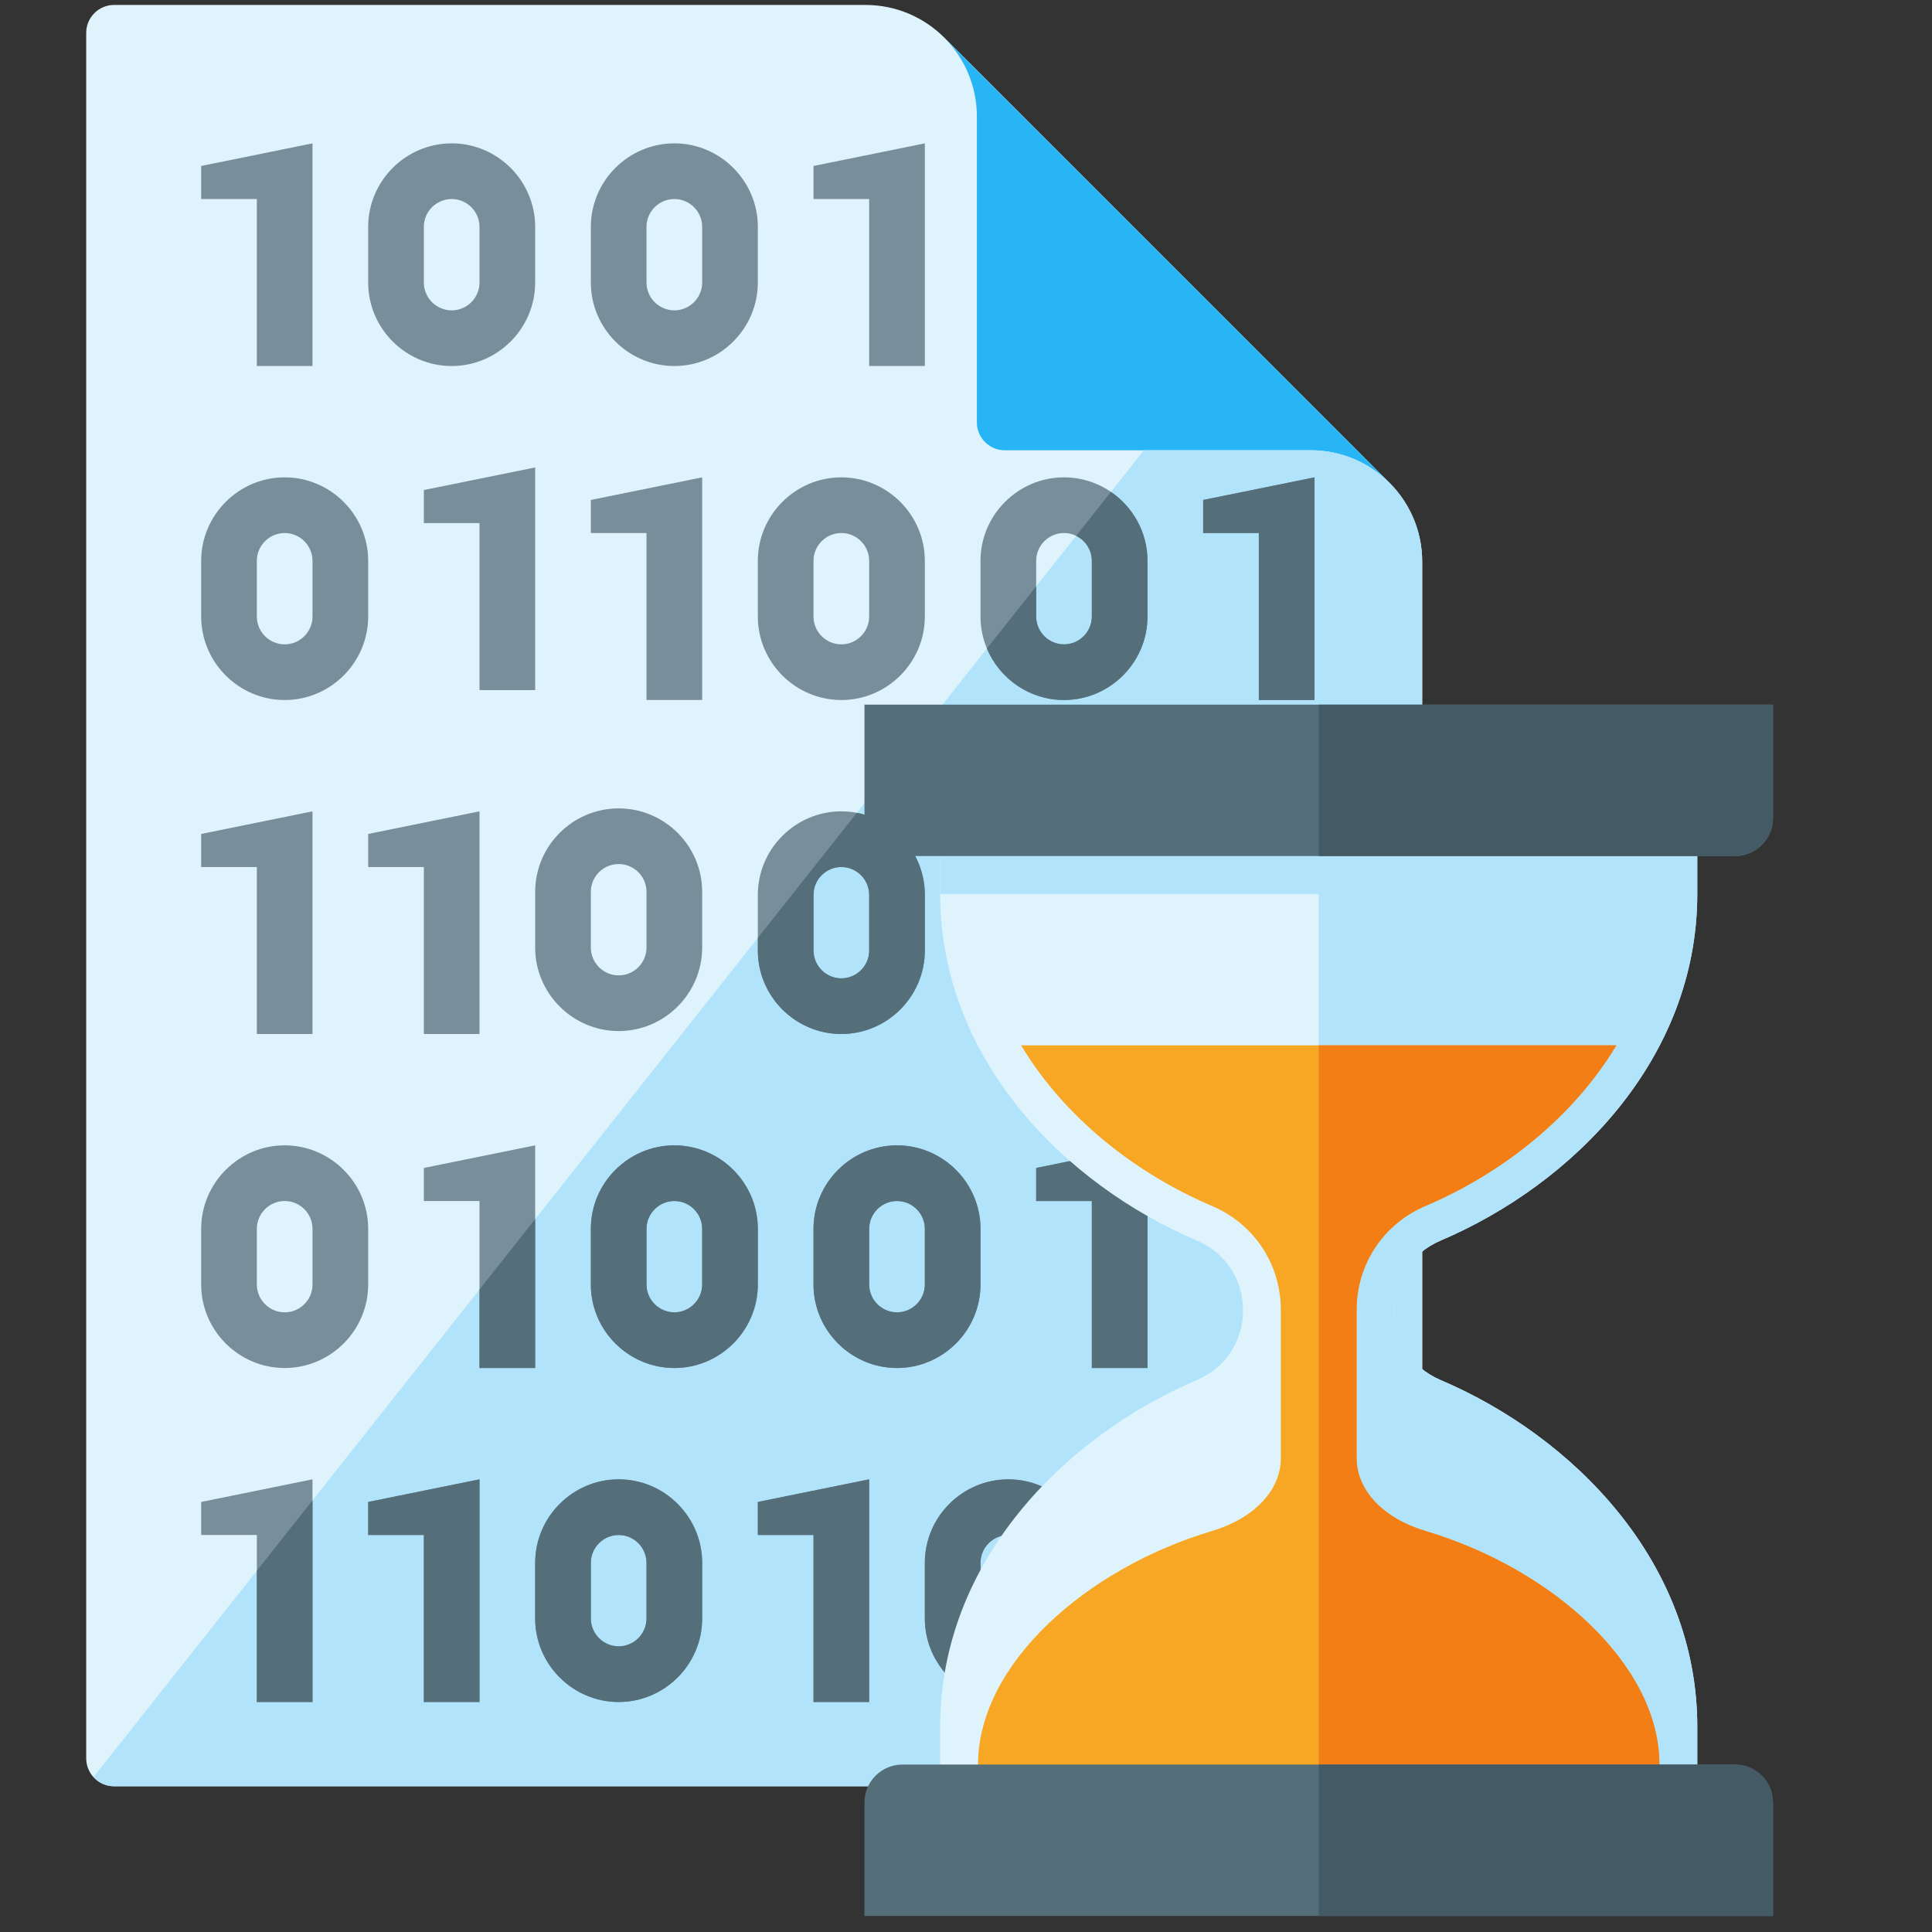 <?xml version="1.0" encoding="UTF-8" standalone="no"?>
<svg
   xmlns:dc="http://purl.org/dc/elements/1.1/"
   xmlns:cc="http://creativecommons.org/ns#"
   xmlns:rdf="http://www.w3.org/1999/02/22-rdf-syntax-ns#"
   xmlns:svg="http://www.w3.org/2000/svg"
   xmlns="http://www.w3.org/2000/svg"
   xmlns:sodipodi="http://sodipodi.sourceforge.net/DTD/sodipodi-0.dtd"
   xmlns:inkscape="http://www.inkscape.org/namespaces/inkscape"
   x="0"
   y="0"
   width="512"
   height="512"
   version="1.1"
   viewBox="0 0 512 512"
   id="svg14"
   sodipodi:docname="document_binary_hourglass.svg"
   inkscape:version="1.0.2-2 (e86c870879, 2021-01-15)">
  <rect x="0" y="0" width="512" height="512" fill="#333333" stroke="none"/>
  <defs
     id="defs18">
    <inkscape:path-effect
       effect="powerclip"
       id="path-effect1231"
       is_visible="true"
       lpeversion="1"
       inverse="true"
       flatten="false"
       hide_clip="false"
       message="Füllregel Gerade-Ungerade im &lt;b&gt;Füllung und Kontur&lt;/b&gt;-Dialog verwenden, wenn das Anwenden des Ausschnitts mit nachfolgendem Umwandeln in Pfade kein Ergebnis bringt" />
    <inkscape:path-effect
       effect="powerclip"
       id="path-effect975"
       is_visible="true"
       lpeversion="1"
       inverse="true"
       flatten="false"
       hide_clip="false"
       message="Füllregel Gerade-Ungerade im &lt;b&gt;Füllung und Kontur&lt;/b&gt;-Dialog verwenden, wenn das Anwenden des Ausschnitts mit nachfolgendem Umwandeln in Pfade kein Ergebnis bringt" />
    <inkscape:path-effect
       effect="powerclip"
       id="path-effect920"
       is_visible="true"
       lpeversion="1"
       inverse="true"
       flatten="false"
       hide_clip="false"
       message="Füllregel Gerade-Ungerade im &lt;b&gt;Füllung und Kontur&lt;/b&gt;-Dialog verwenden, wenn das Anwenden des Ausschnitts mit nachfolgendem Umwandeln in Pfade kein Ergebnis bringt" />
    <inkscape:path-effect
       effect="powerclip"
       id="path-effect886"
       is_visible="true"
       lpeversion="1"
       inverse="true"
       flatten="false"
       hide_clip="false"
       message="Füllregel Gerade-Ungerade im &lt;b&gt;Füllung und Kontur&lt;/b&gt;-Dialog verwenden, wenn das Anwenden des Ausschnitts mit nachfolgendem Umwandeln in Pfade kein Ergebnis bringt" />
    <clipPath
       clipPathUnits="userSpaceOnUse"
       id="clipPath882-7">
      <rect
         style="fill:#fbb1b1;fill-opacity:1"
         id="rect884-1"
         width="145.694"
         height="122.88"
         x="310.6"
         y="9.4"
         d="M 310.6,9.4 H 456.294 V 132.28 H 310.6 Z" />
      <path
         id="lpe_path-effect886-5"
         style="fill:#fbb1b1;fill-opacity:1"
         class="powerclip"
         d="M 92.044,34.783 H 422.044 V 492.783 H 92.044 Z M 310.6,9.4 V 132.28 H 456.294 V 9.4 Z" />
    </clipPath>
    <clipPath
       clipPathUnits="userSpaceOnUse"
       id="clipPath971">
      <rect
         style="fill:#fbb1b1;fill-opacity:1"
         id="rect973"
         width="145.694"
         height="122.88"
         x="310.6"
         y="9.4"
         d="M 310.6,9.4 H 456.294 V 132.28 H 310.6 Z" />
      <path
         id="lpe_path-effect975"
         style="fill:#fbb1b1;fill-opacity:1"
         class="powerclip"
         d="M 92.044,34.783 H 422.044 V 492.783 H 92.044 Z M 310.6,9.4 V 132.28 H 456.294 V 9.4 Z" />
    </clipPath>
    <clipPath
       clipPathUnits="userSpaceOnUse"
       id="clipPath1062">
      <path
         d="M 66.1,509.35 C 67.55,511 69.65,512 72,512 h 368 c 4.4,0 8,-3.6 8,-8 V 160 c 0,-8.85 -3.6,-16.85 -9.4,-22.65 C 432.8,131.6 424.8,128 416,128 h -48 z"
         fill="#b1e3fb"
         id="path1064"
         clip-path="none" />
    </clipPath>
    <clipPath
       clipPathUnits="userSpaceOnUse"
       id="clipPath1062-7">
      <path
         d="M 66.1,509.35 C 67.55,511 69.65,512 72,512 h 368 c 4.4,0 8,-3.6 8,-8 V 160 c 0,-8.85 -3.6,-16.85 -9.4,-22.65 C 432.8,131.6 424.8,128 416,128 h -48 z"
         fill="#b1e3fb"
         id="path1064-0"
         clip-path="none"
         style="display:none" />
      <path
         id="lpe_path-effect975-1"
         class="powerclip"
         d="M 92.044,34.783 H 422.044 V 492.783 H 92.044 Z M 66.1,509.35 C 67.55,511 69.65,512 72,512 h 368 c 4.4,0 8,-3.6 8,-8 V 160 c 0,-8.85 -3.6,-16.85 -9.4,-22.65 C 432.8,131.6 424.8,128 416,128 h -48 z" />
    </clipPath>
    <clipPath
       clipPathUnits="userSpaceOnUse"
       id="clipath_lpe_path-effect1231">
      <path
         d="M 66.1,509.35 C 67.55,511 69.65,512 72,512 h 368 c 4.4,0 8,-3.6 8,-8 V 160 c 0,-8.85 -3.6,-16.85 -9.4,-22.65 C 432.8,131.6 424.8,128 416,128 h -48 z"
         fill="#b1e3fb"
         id="path1233"
         clip-path="none"
         style="display:none" />
      <path
         id="lpe_path-effect1231"
         class="powerclip"
         d="M 92.044,34.783 H 422.044 V 492.783 H 92.044 Z M 66.1,509.35 C 67.55,511 69.65,512 72,512 h 368 c 4.4,0 8,-3.6 8,-8 V 160 c 0,-8.85 -3.6,-16.85 -9.4,-22.65 C 432.8,131.6 424.8,128 416,128 h -48 z" />
    </clipPath>
    <clipPath
       clipPathUnits="userSpaceOnUse"
       id="clipPath882-7-0">
      <rect
         style="fill:#fbb1b1;fill-opacity:1"
         id="rect884-1-8"
         width="145.694"
         height="122.88"
         x="310.6"
         y="9.4"
         d="M 310.6,9.4 H 456.294 V 132.28 H 310.6 Z" />
      <path
         id="lpe_path-effect886-5-2"
         style="fill:#fbb1b1;fill-opacity:1"
         class="powerclip"
         d="M 92.044,34.783 H 422.044 V 492.783 H 92.044 Z M 310.6,9.4 V 132.28 H 456.294 V 9.4 Z" />
    </clipPath>
    <clipPath
       clipPathUnits="userSpaceOnUse"
       id="clipPath971-5">
      <rect
         style="fill:#fbb1b1;fill-opacity:1"
         id="rect973-0"
         width="145.694"
         height="122.88"
         x="310.6"
         y="9.4"
         d="M 310.6,9.4 H 456.294 V 132.28 H 310.6 Z" />
      <path
         id="lpe_path-effect975-9"
         style="fill:#fbb1b1;fill-opacity:1"
         class="powerclip"
         d="M 92.044,34.783 H 422.044 V 492.783 H 92.044 Z" />
    </clipPath>
    <clipPath
       clipPathUnits="userSpaceOnUse"
       id="clipPath1062-3">
      <path
         d="M 66.1,509.35 C 67.55,511 69.65,512 72,512 h 368 c 4.4,0 8,-3.6 8,-8 V 160 c 0,-8.85 -3.6,-16.85 -9.4,-22.65 C 432.8,131.6 424.8,128 416,128 h -48 z"
         fill="#b1e3fb"
         id="path1064-1"
         clip-path="none" />
    </clipPath>
  </defs>
  <sodipodi:namedview
     pagecolor="#ffffff"
     bordercolor="#666666"
     borderopacity="1"
     objecttolerance="10"
     gridtolerance="10"
     guidetolerance="10"
     inkscape:pageopacity="0"
     inkscape:pageshadow="2"
     inkscape:window-width="1920"
     inkscape:window-height="1017"
     id="namedview16"
     showgrid="false"
     inkscape:zoom="0.83007813"
     inkscape:cx="334.42435"
     inkscape:cy="363.67545"
     inkscape:window-x="1912"
     inkscape:window-y="-8"
     inkscape:window-maximized="1"
     inkscape:current-layer="svg14" />
  <title
     id="title2">document empty icon</title>
  <desc
     id="desc4">document empty icon from the IconExperience.com G-Collection. Copyright by INCORS GmbH (www.incors.com).</desc>
  <g
     id="g909"
     transform="matrix(0.922,0,0,0.922,-36.161,1.312)">
    <path
       d="M 288,0 H 72 c -4.4,0 -8,3.6 -8,8 v 496 c 0,4.4 3.6,8 8,8 h 368 c 4.4,0 8,-3.6 8,-8 V 160 c 0,-8.85 -3.6,-16.85 -9.4,-22.65 L 310.65,9.4 C 304.85,3.6 296.85,0 288,0 Z"
       fill="#dff3fd"
       id="path6" />
    <path
       d="M 438.6,137.35 C 432.8,131.6 424.8,128 416,128 h -88 c -4.4,0 -8,-3.6 -8,-8 V 32 c 0,-8.5 -3.4,-16.6 -9.4,-22.6 z"
       fill="#28b5f5"
       id="path10" />
    <path
       d="M 66.1,509.35 C 67.55,511 69.65,512 72,512 h 368 c 4.4,0 8,-3.6 8,-8 V 160 c 0,-8.85 -3.6,-16.85 -9.4,-22.65 C 432.8,131.6 424.8,128 416,128 h -48 z"
       fill="#b1e3fb"
       id="path8-9"
       clip-path="none" />
    <path
       id="path10-5-5"
       clip-path="none"
       d="m 129.045,39.783 -32,6.5 v 9.5 H 113.045 V 103.783 h 16 z m 40,0 c -13.2,0 -24,10.8 -24,24 v 16 c 0,13.2 10.8,24 24,24 13.2,0 24,-10.8 24,-24 v -16 c 0,-13.2 -10.8,-24 -24,-24 z m 64,0 c -13.2,0 -24,10.8 -24,24 v 16 c 0,13.2 10.8,24 24,24 13.2,0 24,-10.8 24,-24 v -16 c 0,-13.2 -10.8,-24 -24,-24 z m 72,0 -32,6.5 v 9.5 h 16 V 103.783 h 16 z m -136,16 c 4.4,0 8,3.6 8,8 v 16 c 0,4.4 -3.6,8 -8,8 -4.4,0 -8,-3.6 -8,-8 v -16 c 0,-4.4 3.6,-8 8,-8 z m 64,0 c 4.4,0 8,3.6 8,8 v 16 c 0,4.4 -3.6,8 -8,8 -4.4,0 -8,-3.6 -8,-8 v -16 c 0,-4.4 3.6,-8 8,-8 z m -40,77.15 -32,6.5 v 9.5 h 16 v 48 h 16 z m -72,2.85 c -13.2,0 -24,10.8 -24,24 v 16 c 0,13.2 10.8,24 24,24 13.2,0 24,-10.8 24,-24 v -16 c 0,-13.2 -10.8,-24 -24,-24 z m 120,0 -32,6.5 v 9.5 h 16 v 48 h 16 z m 40,0 c -13.2,0 -24,10.8 -24,24 v 16 c 0,13.2 10.8,24 24,24 13.2,0 24,-10.8 24,-24 v -16 c 0,-13.2 -10.8,-24 -24,-24 z m 64,0 c -13.2,0 -24,10.8 -24,24 v 16 c 0,13.2 10.8,24 24,24 13.2,0 24,-10.8 24,-24 v -16 c 0,-13.2 -10.8,-24 -24,-24 z m 72,0 -32,6.5 v 9.5 h 16 v 48 h 16 z m -296,16 c 4.4,0 8,3.6 8,8 v 16 c 0,4.4 -3.6,8 -8,8 -4.4,0 -8,-3.6 -8,-8 v -16 c 0,-4.4 3.6,-8 8,-8 z m 160,0 c 4.4,0 8,3.6 8,8 v 16 c 0,4.4 -3.6,8 -8,8 -4.4,0 -8,-3.6 -8,-8 v -16 c 0,-4.4 3.6,-8 8,-8 z m 64,0 c 4.4,0 8,3.6 8,8 v 16 c 0,4.4 -3.6,8 -8,8 -4.4,0 -8,-3.6 -8,-8 v -16 c 0,-4.4 3.6,-8 8,-8 z m -128,79.15 c -13.2,0 -24,10.75 -24,24 v 16 c 0,13.2 10.8,24 24,24 13.2,0 24,-10.8 24,-24 v -16 c 0,-13.25 -10.8,-24 -24,-24 z m -88,0.85 -32,6.5 v 9.5 h 16 v 48 h 16 z m 48,0 -32,6.5 v 9.5 h 16 v 48 h 16 z m 104,0 c -13.2,0 -24,10.8 -24,24 v 16 c 0,13.2 10.8,24 24,24 13.2,0 24,-10.8 24,-24 v -16 c 0,-13.2 -10.8,-24 -24,-24 z m 72,0 -32,6.5 v 9.5 h 16 v 48 h 16 z m 40,0 c -13.2,0 -24,10.8 -24,24 v 16 c 0,13.2 10.8,24 24,24 13.2,0 24,-10.8 24,-24 v -16 c 0,-13.2 -10.8,-24 -24,-24 z m -176,15.15 c 4.4,0 8,3.55 8,8 v 16 c 0,4.4 -3.6,8 -8,8 -4.4,0 -8,-3.6 -8,-8 v -16 c 0,-4.45 3.6,-8 8,-8 z m 64,0.85 c 4.4,0 8,3.6 8,8 v 16 c 0,4.4 -3.6,8 -8,8 -4.4,0 -8,-3.6 -8,-8 v -16 c 0,-4.4 3.6,-8 8,-8 z m 112,0 c 4.4,0 8,3.6 8,8 v 16 c 0,4.4 -3.6,8 -8,8 -4.4,0 -8,-3.6 -8,-8 v -16 c 0,-4.4 3.6,-8 8,-8 z m -272,80 c -13.2,0 -24,10.8 -24,24 v 16 c 0,13.2 10.8,24 24,24 13.2,0 24,-10.8 24,-24 v -16 c 0,-13.2 -10.8,-24 -24,-24 z m 72,0 -32,6.5 v 9.5 h 16 v 48 h 16 z m 40,0 c -13.2,0 -24,10.8 -24,24 v 16 c 0,13.2 10.8,24 24,24 13.2,0 24,-10.8 24,-24 v -16 c 0,-13.2 -10.8,-24 -24,-24 z m 64,0 c -13.2,0 -24,10.8 -24,24 v 16 c 0,13.2 10.8,24 24,24 13.2,0 24,-10.8 24,-24 v -16 c 0,-13.2 -10.8,-24 -24,-24 z m 72,0 -32,6.5 v 9.5 h 16 v 48 h 16 z m 48,0 -32,6.5 v 9.5 h 16 v 48 h 16 z m -296,16 c 4.4,0 8,3.6 8,8 v 16 c 0,4.4 -3.6,8 -8,8 -4.4,0 -8,-3.6 -8,-8 v -16 c 0,-4.4 3.6,-8 8,-8 z m 112,0 c 4.4,0 8,3.6 8,8 v 16 c 0,4.4 -3.6,8 -8,8 -4.4,0 -8,-3.6 -8,-8 v -16 c 0,-4.4 3.6,-8 8,-8 z m 64,0 c 4.4,0 8,3.6 8,8 v 16 c 0,4.4 -3.6,8 -8,8 -4.4,0 -8,-3.6 -8,-8 v -16 c 0,-4.4 3.6,-8 8,-8 z m -168,80 -32,6.5 v 9.5 h 16 v 48 h 16 z m 48,0 -32,6.5 v 9.5 h 16 v 48 h 16 z m 40,0 c -13.2,0 -24,10.8 -24,24 v 16 c 0,13.2 10.8,24 24,24 13.2,0 24,-10.8 24,-24 v -16 c 0,-13.2 -10.8,-24 -24,-24 z m 72,0 -32,6.5 v 9.5 h 16 v 48 h 16 z m 40,0 c -13.2,0 -24,10.8 -24,24 v 16 c 0,13.2 10.8,24 24,24 13.2,0 24,-10.8 24,-24 v -16 c 0,-13.2 -10.8,-24 -24,-24 z m 64,0 c -13.2,0 -24,10.8 -24,24 v 16 c 0,13.2 10.8,24 24,24 13.2,0 24,-10.8 24,-24 v -16 c 0,-13.2 -10.8,-24 -24,-24 z m -176,16 c 4.4,0 8,3.6 8,8 v 16 c 0,4.4 -3.6,8 -8,8 -4.4,0 -8,-3.6 -8,-8 v -16 c 0,-4.4 3.6,-8 8,-8 z m 112,0 c 4.4,0 8,3.6 8,8 v 16 c 0,4.4 -3.6,8 -8,8 -4.4,0 -8,-3.6 -8,-8 v -16 c 0,-4.4 3.6,-8 8,-8 z m 64,0 c 4.4,0 8,3.6 8,8 v 16 c 0,4.4 -3.6,8 -8,8 -4.4,0 -8,-3.6 -8,-8 v -16 c 0,-4.4 3.6,-8 8,-8 z"
       style="display:inline;fill:#788f9b;fill-opacity:1" />
    <path
       id="path10-5"
       clip-path="none"
       style="fill:#546e7a;fill-opacity:1"
       d="m 417.045,135.783 -32,6.5 v 9.5 h 16 v 48 h 16 z m -58.514,4.178 -10.004,12.635 c 2.665,1.302 4.518,4.036 4.518,7.188 v 16 c 0,4.4 -3.6,8 -8,8 -4.4,0 -8,-3.6 -8,-8 v -8.682 l -14.154,17.881 c 3.628,8.669 12.209,14.801 22.154,14.801 13.2,0 24,-10.8 24,-24 v -16 c 0,-8.21 -4.179,-15.49 -10.514,-19.822 z m -5.486,91.822 -32,6.5 v 9.5 h 16 v 48 h 16 z m 40,0 c -13.2,0 -24,10.8 -24,24 v 16 c 0,13.2 10.8,24 24,24 13.2,0 24,-10.8 24,-24 v -16 c 0,-13.2 -10.8,-24 -24,-24 z m -107.543,0.424 -28.457,35.947 v 3.629 c 0,13.2 10.8,24 24,24 13.2,0 24,-10.8 24,-24 v -16 c 0,-11.677 -8.455,-21.471 -19.543,-23.576 z m -4.457,15.576 c 4.4,0 8,3.6 8,8 v 16 c 0,4.4 -3.6,8 -8,8 -4.4,0 -8,-3.6 -8,-8 v -16 c 0,-4.4 3.6,-8 8,-8 z m 112,0 c 4.4,0 8,3.6 8,8 v 16 c 0,4.4 -3.6,8 -8,8 -4.4,0 -8,-3.6 -8,-8 v -16 c 0,-4.4 3.6,-8 8,-8 z m -160,80 c -13.2,0 -24,10.8 -24,24 v 16 c 0,13.2 10.8,24 24,24 13.2,0 24,-10.8 24,-24 v -16 c 0,-13.2 -10.8,-24 -24,-24 z m 64,0 c -13.2,0 -24,10.8 -24,24 v 16 c 0,13.2 10.8,24 24,24 13.2,0 24,-10.8 24,-24 v -16 c 0,-13.2 -10.8,-24 -24,-24 z m 72,0 -32,6.5 v 9.5 h 16 v 48 h 16 z m 48,0 -32,6.5 v 9.5 h 16 v 48 h 16 z m -184,16 c 4.4,0 8,3.6 8,8 v 16 c 0,4.4 -3.6,8 -8,8 -4.4,0 -8,-3.6 -8,-8 v -16 c 0,-4.4 3.6,-8 8,-8 z m 64,0 c 4.4,0 8,3.6 8,8 v 16 c 0,4.4 -3.6,8 -8,8 -4.4,0 -8,-3.6 -8,-8 v -16 c 0,-4.4 3.6,-8 8,-8 z m -104,5.213 -16,20.211 v 22.576 h 16 z m -16,74.787 -32,6.5 v 9.5 h 16 v 48 h 16 z m 40,0 c -13.2,0 -24,10.8 -24,24 v 16 c 0,13.2 10.8,24 24,24 13.2,0 24,-10.8 24,-24 v -16 c 0,-13.2 -10.8,-24 -24,-24 z m 72,0 -32,6.5 v 9.5 h 16 v 48 h 16 z m 40,0 c -13.2,0 -24,10.8 -24,24 v 16 c 0,13.2 10.8,24 24,24 13.2,0 24,-10.8 24,-24 v -16 c 0,-13.2 -10.8,-24 -24,-24 z m 64,0 c -13.2,0 -24,10.8 -24,24 v 16 c 0,13.2 10.8,24 24,24 13.2,0 24,-10.8 24,-24 v -16 c 0,-13.2 -10.8,-24 -24,-24 z m -264,6.057 -16,20.211 v 37.732 h 16 z m 88,9.943 c 4.4,0 8,3.6 8,8 v 16 c 0,4.4 -3.6,8 -8,8 -4.4,0 -8,-3.6 -8,-8 v -16 c 0,-4.4 3.6,-8 8,-8 z m 112,0 c 4.4,0 8,3.6 8,8 v 16 c 0,4.4 -3.6,8 -8,8 -4.4,0 -8,-3.6 -8,-8 v -16 c 0,-4.4 3.6,-8 8,-8 z m 64,0 c 4.4,0 8,3.6 8,8 v 16 c 0,4.4 -3.6,8 -8,8 -4.4,0 -8,-3.6 -8,-8 v -16 c 0,-4.4 3.6,-8 8,-8 z" />
  </g>
  <g
     id="g1180"
     transform="matrix(0.627,0,0,0.627,188.963,186.734)">
    <path
       d="M 307.45,226.55 C 363.4,202.75 416,149.8 416,80 V 32 H 96 v 48 c 0,69.8 52.6,122.75 108.55,146.55 C 216.6,231.7 224,242.9 224,256 c 0,13.1 -7.4,24.3 -19.45,29.45 C 148.6,309.25 96,362.2 96,432 v 48 H 416 V 432 C 416,362.2 363.4,309.25 307.45,285.45 295.4,280.3 288,269.1 288,256 c 0,-13.1 7.4,-24.3 19.45,-29.45 z"
       fill="#dff3fd"
       id="path1168" />
    <path
       d="M 307.45,226.55 C 363.4,202.75 416,149.8 416,80 V 32 H 256 96 V 80 H 256 V 480 H 416 V 432 C 416,362.2 363.4,309.25 307.45,285.45 295.4,280.3 288,269.1 288,256 c 0,-13.1 7.4,-24.3 19.45,-29.45 z"
       fill="#b1e3fb"
       id="path1170" />
    <path
       d="m 130.2,144 c 18.15,30.25 47.95,53.95 80.6,67.85 17.95,7.65 29.2,24.65 29.2,44.15 0,23.95 0,38.4 0,62.4 0,13.65 -11.25,25.55 -29.2,30.9 C 157.65,365.15 112,405.6 112,448 v 16 h 288 v -16 c 0,-42.4 -45.65,-82.85 -98.8,-98.7 -17.95,-5.35 -29.2,-17.25 -29.2,-30.9 0,-30.75 0,-33.2 0,-62.4 0,-19.5 11.25,-36.5 29.2,-44.15 32.65,-13.9 62.45,-37.6 80.6,-67.85 z"
       fill="#f7a724"
       id="path1172" />
    <path
       d="m 256,464 h 144 v -16 c 0,-42.4 -45.65,-82.85 -98.8,-98.7 -17.95,-5.35 -29.2,-17.25 -29.2,-30.9 0,-30.75 0,-33.2 0,-62.4 0,-19.5 11.25,-36.5 29.2,-44.15 32.65,-13.9 62.45,-37.6 80.6,-67.85 H 256 Z"
       fill="#f37e16"
       id="path1174" />
    <path
       d="m 80,448 h 352 c 8.8,0 16,7.2 16,16 v 48 H 64 v -48 c 0,-8.8 7.2,-16 16,-16 z M 64,0 h 384 v 48 c 0,8.8 -7.2,16 -16,16 H 80 C 71.2,64 64,56.8 64,48 Z"
       fill="#546e7a"
       id="path1176" />
    <path
       d="m 256,448 h 176 c 8.8,0 16,7.2 16,16 v 48 H 256 Z M 256,64 V 0 h 192 v 48 c 0,8.8 -7.2,16 -16,16 z"
       fill="#445a64"
       id="path1178" />
  </g>
</svg>
